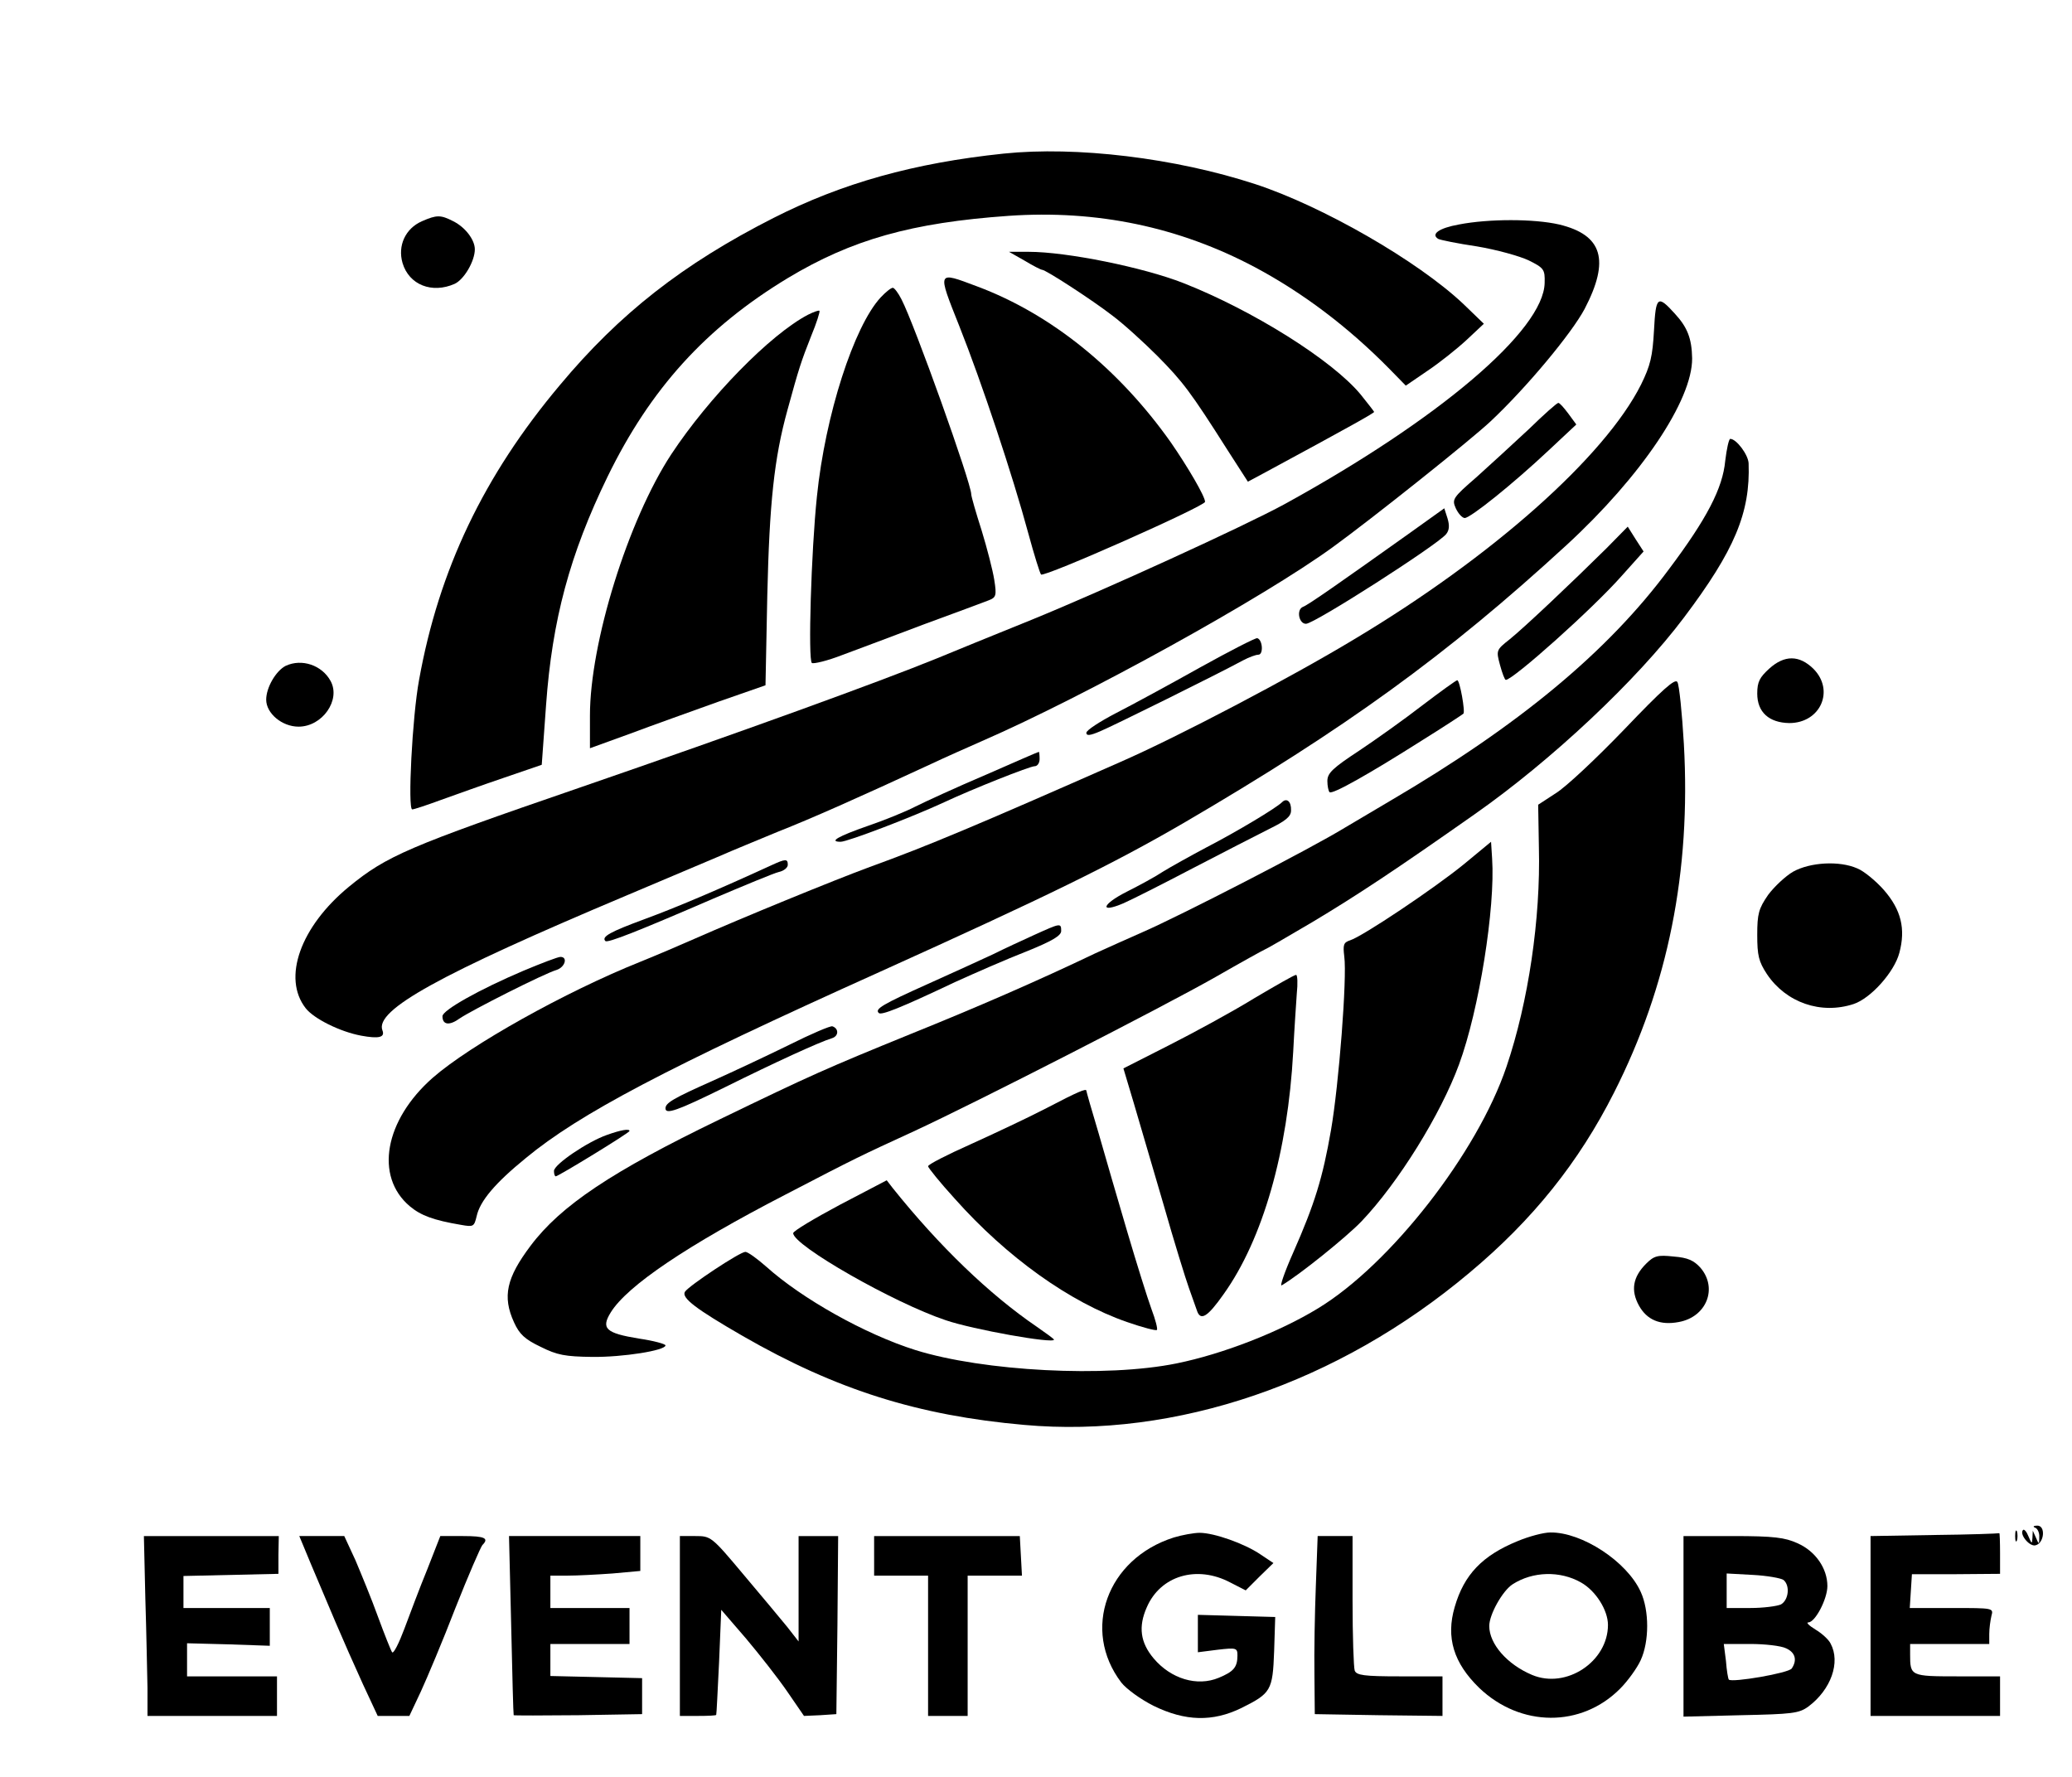 <?xml version="1.0" standalone="no"?>
<!DOCTYPE svg PUBLIC "-//W3C//DTD SVG 20010904//EN"
 "http://www.w3.org/TR/2001/REC-SVG-20010904/DTD/svg10.dtd">
<svg version="1.0" xmlns="http://www.w3.org/2000/svg"
 width="576pt" height="494pt" viewBox="0 0 576 494"
 preserveAspectRatio="xMidYMid meet">

<g transform="translate(0,494) scale(0.1,-0.1)"
fill="#000000" stroke="none">
<path d="M2790 4513 c-249 -26 -449 -82 -640 -179 -252 -128 -428 -266 -594
-465 -211 -251 -336 -513 -391 -819 -19 -102 -32 -360 -19 -360 5 0 41 12 79
26 39 14 117 42 176 62 l105 36 12 166 c17 237 66 419 171 635 119 244 273
414 501 552 178 107 344 154 614 173 246 17 474 -31 685 -143 133 -71 259
-166 374 -283 l45 -46 60 41 c33 22 82 61 109 86 l48 45 -57 55 c-127 120
-392 272 -578 333 -223 73 -498 106 -700 85z"/>
<path d="M1173 4325 c-46 -20 -68 -68 -54 -116 18 -61 82 -86 145 -58 26 12
56 63 56 96 0 26 -26 61 -60 78 -35 18 -46 18 -87 0z"/>
<path d="M4056 4316 c-56 -10 -79 -27 -58 -40 5 -3 54 -13 108 -21 54 -9 119
-27 144 -39 42 -21 45 -25 44 -62 -2 -132 -294 -380 -724 -616 -112 -61 -497
-237 -700 -320 -107 -43 -226 -92 -265 -108 -162 -66 -545 -205 -995 -360
-474 -163 -535 -189 -640 -275 -135 -111 -186 -254 -120 -338 23 -29 95 -65
154 -76 49 -9 67 -5 59 15 -21 56 157 155 677 374 107 45 224 95 260 110 36
16 110 46 165 69 89 35 220 93 425 188 36 17 99 45 140 63 289 126 781 398
975 539 109 79 385 299 439 350 100 94 224 243 261 312 71 136 50 206 -71 235
-70 16 -195 16 -278 0z"/>
<path d="M2849 4215 c23 -14 45 -25 48 -25 10 0 138 -83 195 -127 31 -23 88
-75 126 -113 70 -71 91 -98 195 -262 l56 -87 43 23 c250 135 308 168 308 171
0 1 -17 23 -38 49 -79 95 -299 233 -492 309 -112 44 -325 87 -430 87 l-55 0
44 -25z"/>
<path d="M2667 4033 c62 -156 148 -414 192 -577 16 -59 32 -110 35 -113 8 -9
456 190 456 202 0 15 -48 97 -95 165 -145 205 -333 357 -539 434 -112 42 -111
45 -49 -111z"/>
<path d="M2448 4113 c-74 -80 -154 -327 -177 -553 -16 -152 -25 -456 -14 -463
5 -3 43 6 84 22 41 15 144 54 229 86 85 31 165 61 178 66 21 8 23 13 16 57 -4
26 -20 88 -35 137 -16 50 -29 95 -29 101 0 31 -158 473 -194 542 -9 18 -20 32
-24 32 -5 0 -20 -12 -34 -27z"/>
<path d="M4598 4022 c-4 -73 -10 -98 -36 -151 -101 -201 -414 -479 -799 -709
-174 -105 -488 -270 -648 -340 -399 -176 -537 -234 -697 -292 -103 -38 -354
-141 -488 -200 -36 -16 -104 -45 -151 -64 -207 -83 -472 -231 -576 -322 -134
-118 -162 -274 -64 -357 31 -26 66 -39 143 -52 34 -6 36 -5 43 24 9 42 51 92
137 162 149 123 390 250 983 517 467 211 647 299 845 414 450 263 731 466
1064 772 209 192 351 404 350 520 -1 55 -13 86 -48 124 -48 53 -53 49 -58 -46z"/>
<path d="M2246 4065 c-105 -55 -275 -229 -380 -388 -120 -183 -226 -524 -226
-726 l0 -91 113 41 c61 23 171 62 243 88 l132 46 5 250 c6 257 19 381 56 515
32 117 38 135 66 206 15 36 25 68 23 70 -2 2 -16 -3 -32 -11z"/>
<path d="M4250 3747 c-42 -39 -107 -99 -145 -133 -67 -58 -69 -62 -58 -87 7
-15 18 -27 25 -27 17 1 134 95 232 187 l78 73 -22 30 c-12 16 -24 30 -28 30
-4 0 -41 -33 -82 -73z"/>
<path d="M4796 3659 c-7 -76 -51 -161 -157 -302 -170 -229 -416 -433 -774
-643 -44 -26 -100 -59 -125 -74 -96 -59 -458 -245 -561 -290 -41 -18 -101 -45
-134 -60 -161 -77 -329 -150 -515 -225 -233 -95 -274 -113 -530 -237 -298
-144 -441 -239 -525 -351 -67 -89 -79 -141 -46 -213 15 -33 30 -47 74 -68 46
-23 68 -27 143 -28 86 -1 204 18 204 32 0 4 -33 13 -74 19 -92 15 -106 28 -78
73 46 74 212 186 487 328 198 103 205 106 355 175 169 78 693 346 839 429 73
42 135 76 136 76 2 0 61 34 132 76 127 76 234 147 453 301 214 150 451 373
581 546 141 187 185 292 180 429 -1 24 -34 68 -51 68 -4 0 -10 -28 -14 -61z"/>
<path d="M3920 3459 c-194 -138 -285 -202 -298 -206 -19 -8 -11 -48 9 -47 26
2 363 218 389 249 9 11 10 24 4 44 l-9 28 -95 -68z"/>
<path d="M4465 3415 c-95 -94 -226 -218 -268 -252 -38 -30 -38 -31 -27 -72 6
-22 13 -41 16 -41 20 0 242 198 323 290 l60 67 -22 34 -22 35 -60 -61z"/>
<path d="M3335 3084 c-82 -46 -187 -103 -232 -126 -46 -24 -83 -48 -83 -55 0
-9 10 -8 38 4 34 14 329 160 397 197 17 9 36 16 43 16 15 0 12 42 -3 46 -5 1
-77 -36 -160 -82z"/>
<path d="M4918 3081 c-26 -24 -33 -36 -33 -69 0 -52 33 -81 89 -82 87 0 127
91 67 151 -39 38 -80 39 -123 0z"/>
<path d="M794 3089 c-27 -14 -54 -60 -54 -94 0 -38 44 -75 90 -75 66 0 118 74
89 127 -24 44 -80 63 -125 42z"/>
<path d="M4515 2912 c-77 -80 -162 -160 -190 -177 l-49 -32 2 -119 c5 -197
-29 -429 -90 -609 -81 -240 -323 -550 -524 -672 -108 -66 -265 -127 -393 -153
-196 -40 -537 -22 -726 37 -140 44 -316 143 -415 232 -25 22 -51 41 -58 41
-15 0 -157 -94 -168 -111 -10 -17 31 -48 161 -123 261 -150 488 -221 782 -247
422 -38 873 116 1238 423 176 147 304 307 402 501 150 296 214 614 194 969 -5
86 -13 164 -18 172 -6 11 -41 -20 -148 -132z"/>
<path d="M3955 2980 c-49 -38 -129 -95 -177 -127 -73 -48 -88 -62 -88 -84 0
-14 3 -28 6 -31 7 -8 114 53 259 145 61 38 111 71 113 73 6 4 -10 94 -17 93
-3 0 -46 -31 -96 -69z"/>
<path d="M2740 2786 c-80 -34 -167 -74 -195 -88 -27 -14 -86 -38 -130 -53 -86
-30 -112 -45 -78 -45 19 0 200 69 288 110 79 37 238 100 251 100 8 0 14 9 14
20 0 11 -1 20 -2 20 -2 0 -68 -29 -148 -64z"/>
<path d="M3564 2710 c-16 -16 -124 -81 -211 -126 -45 -24 -99 -54 -120 -67
-21 -14 -67 -39 -101 -56 -69 -35 -77 -61 -9 -32 23 10 110 54 192 97 83 43
178 92 212 109 47 23 62 35 62 52 1 25 -12 36 -25 23z"/>
<path d="M4070 2538 c-82 -67 -282 -201 -317 -212 -18 -6 -20 -12 -16 -45 8
-59 -15 -356 -37 -483 -23 -132 -45 -204 -105 -340 -24 -54 -38 -95 -32 -91
47 27 181 135 222 178 102 107 220 297 271 436 56 152 101 436 92 572 l-3 47
-75 -62z"/>
<path d="M2145 2535 c-148 -68 -266 -118 -353 -150 -95 -35 -121 -49 -109 -61
6 -6 92 28 300 118 87 37 169 71 182 74 14 3 25 12 25 20 0 17 -6 17 -45 -1z"/>
<path d="M4985 2517 c-21 -12 -53 -42 -70 -65 -26 -38 -30 -52 -30 -111 0 -57
4 -74 27 -109 53 -79 150 -113 241 -83 48 16 113 89 127 142 18 67 5 120 -43
175 -22 25 -56 53 -74 60 -50 22 -131 17 -178 -9z"/>
<path d="M2875 2341 c-33 -15 -85 -39 -115 -54 -30 -14 -111 -51 -180 -82
-127 -57 -149 -70 -137 -81 7 -7 60 14 212 86 55 25 144 64 198 85 72 29 97
44 97 57 0 23 -2 22 -75 -11z"/>
<path d="M1454 2241 c-120 -51 -224 -109 -224 -126 0 -24 19 -27 48 -6 32 22
235 125 270 135 23 8 31 36 10 36 -7 0 -54 -18 -104 -39z"/>
<path d="M3485 2164 c-60 -37 -167 -95 -236 -130 l-126 -64 29 -97 c16 -54 53
-181 83 -283 29 -102 61 -205 70 -230 9 -25 19 -53 22 -62 10 -32 30 -19 75
45 109 153 178 396 193 673 3 60 8 133 10 162 3 28 2 52 -2 52 -5 0 -57 -30
-118 -66z"/>
<path d="M2195 2036 c-61 -30 -157 -75 -215 -101 -108 -48 -130 -61 -130 -76
0 -18 32 -7 166 59 137 68 261 125 297 136 19 6 19 27 1 33 -5 2 -59 -21 -119
-51z"/>
<path d="M2910 1860 c-52 -27 -148 -72 -212 -101 -65 -29 -118 -56 -118 -61 0
-4 33 -45 74 -90 145 -163 320 -288 479 -343 43 -15 81 -25 83 -22 3 2 -4 29
-15 58 -11 30 -41 126 -67 214 -26 88 -62 212 -80 275 -19 63 -34 116 -34 118
0 7 -24 -3 -110 -48z"/>
<path d="M1687 1785 c-54 -19 -147 -82 -147 -100 0 -8 2 -15 5 -15 7 0 205
121 205 126 0 7 -24 3 -63 -11z"/>
<path d="M2335 1591 c-71 -38 -130 -73 -130 -79 0 -34 280 -194 424 -242 76
-26 301 -66 301 -54 0 2 -22 18 -48 36 -132 90 -271 224 -400 385 l-17 22
-130 -68z"/>
<path d="M4576 1427 c-37 -37 -43 -74 -20 -116 22 -40 59 -56 111 -46 77 14
109 94 60 151 -18 20 -35 28 -74 31 -45 5 -55 2 -77 -20z"/>
<path d="M5658 693 c6 -2 12 -14 11 -26 0 -21 -1 -21 -9 -2 l-9 20 -1 -20 c-1
-18 -2 -17 -11 4 -5 13 -12 21 -15 18 -11 -11 16 -45 33 -43 26 4 31 56 6 55
-10 0 -13 -3 -5 -6z"/>
<path d="M5602 670 c0 -14 2 -19 5 -12 2 6 2 18 0 25 -3 6 -5 1 -5 -13z"/>
<path d="M3263 666 c-186 -59 -257 -257 -146 -403 14 -18 54 -47 90 -65 88
-43 164 -45 244 -6 82 41 87 48 91 158 l3 95 -107 3 -108 3 0 -52 0 -52 55 7
c52 6 55 5 55 -16 0 -33 -11 -45 -52 -62 -60 -25 -133 -3 -181 54 -37 44 -43
88 -19 142 38 88 139 118 232 69 l43 -22 38 38 39 38 -36 24 c-44 30 -129 60
-169 60 -16 0 -49 -6 -72 -13z"/>
<path d="M4219 656 c-98 -40 -149 -93 -175 -183 -25 -85 -3 -156 68 -225 115
-110 284 -111 392 -2 21 21 47 57 57 79 24 52 24 138 0 190 -38 84 -163 166
-251 165 -19 0 -60 -11 -91 -24z m176 -115 c41 -23 75 -77 75 -118 0 -102
-116 -179 -211 -139 -69 29 -119 86 -119 136 0 32 37 98 65 116 56 36 132 38
190 5z"/>
<path d="M5378 673 l-178 -3 0 -250 0 -250 180 0 180 0 0 55 0 55 -119 0
c-130 0 -131 1 -131 61 l0 29 110 0 110 0 0 28 c0 15 3 37 6 50 6 22 6 22
-110 22 l-117 0 3 47 3 47 122 0 123 1 0 58 c0 31 -1 56 -2 55 -2 -1 -83 -4
-180 -5z"/>
<path d="M404 498 c3 -95 5 -208 6 -250 l0 -78 180 0 180 0 0 55 0 55 -125 0
-125 0 0 46 0 46 115 -3 115 -4 0 52 0 53 -120 0 -120 0 0 45 0 44 132 3 132
3 0 53 1 52 -188 0 -187 0 4 -172z"/>
<path d="M864 593 c18 -43 49 -116 69 -163 20 -47 54 -124 76 -172 l41 -88 44
0 44 0 32 68 c17 37 61 141 96 232 36 91 70 169 75 175 19 19 7 25 -54 25
l-63 0 -36 -92 c-21 -51 -49 -126 -64 -166 -15 -40 -30 -70 -34 -65 -3 4 -21
49 -39 98 -18 50 -47 120 -63 158 l-31 67 -63 0 -62 0 32 -77z"/>
<path d="M1421 423 c3 -137 6 -249 7 -251 1 -1 82 -1 180 0 l177 3 0 50 0 50
-127 3 -128 3 0 44 0 45 110 0 110 0 0 50 0 50 -110 0 -110 0 0 45 0 45 48 0
c27 0 83 3 125 6 l77 7 0 48 0 49 -182 0 -183 0 6 -247z"/>
<path d="M1890 420 l0 -250 50 0 c28 0 51 1 51 3 1 1 4 67 8 147 l6 145 69
-80 c37 -44 89 -110 115 -148 l46 -67 45 2 45 3 3 248 2 247 -55 0 -55 0 0
-146 0 -147 -32 41 c-18 22 -73 88 -122 146 -88 105 -90 106 -133 106 l-43 0
0 -250z"/>
<path d="M2430 615 l0 -55 75 0 75 0 0 -195 0 -195 55 0 55 0 0 195 0 195 75
0 76 0 -3 55 -3 55 -202 0 -203 0 0 -55z"/>
<path d="M3658 533 c-3 -76 -5 -187 -4 -248 l1 -110 178 -3 177 -2 0 55 0 55
-119 0 c-99 0 -120 3 -125 16 -3 9 -6 96 -6 195 l0 179 -49 0 -48 0 -5 -137z"/>
<path d="M4680 419 l0 -251 159 4 c143 3 162 5 188 24 63 47 90 123 62 175 -5
11 -25 29 -42 39 -18 11 -27 20 -20 20 19 0 53 65 53 101 0 49 -33 97 -83 119
-35 16 -66 20 -179 20 l-138 0 0 -251z m278 129 c19 -16 14 -56 -7 -68 -11 -5
-49 -10 -85 -10 l-66 0 0 48 0 48 73 -4 c39 -2 78 -9 85 -14z m7 -190 c25 -11
32 -32 16 -56 -8 -13 -167 -40 -175 -31 -2 2 -6 25 -8 52 l-6 47 74 0 c40 0
85 -5 99 -12z"/>
</g>
</svg>
